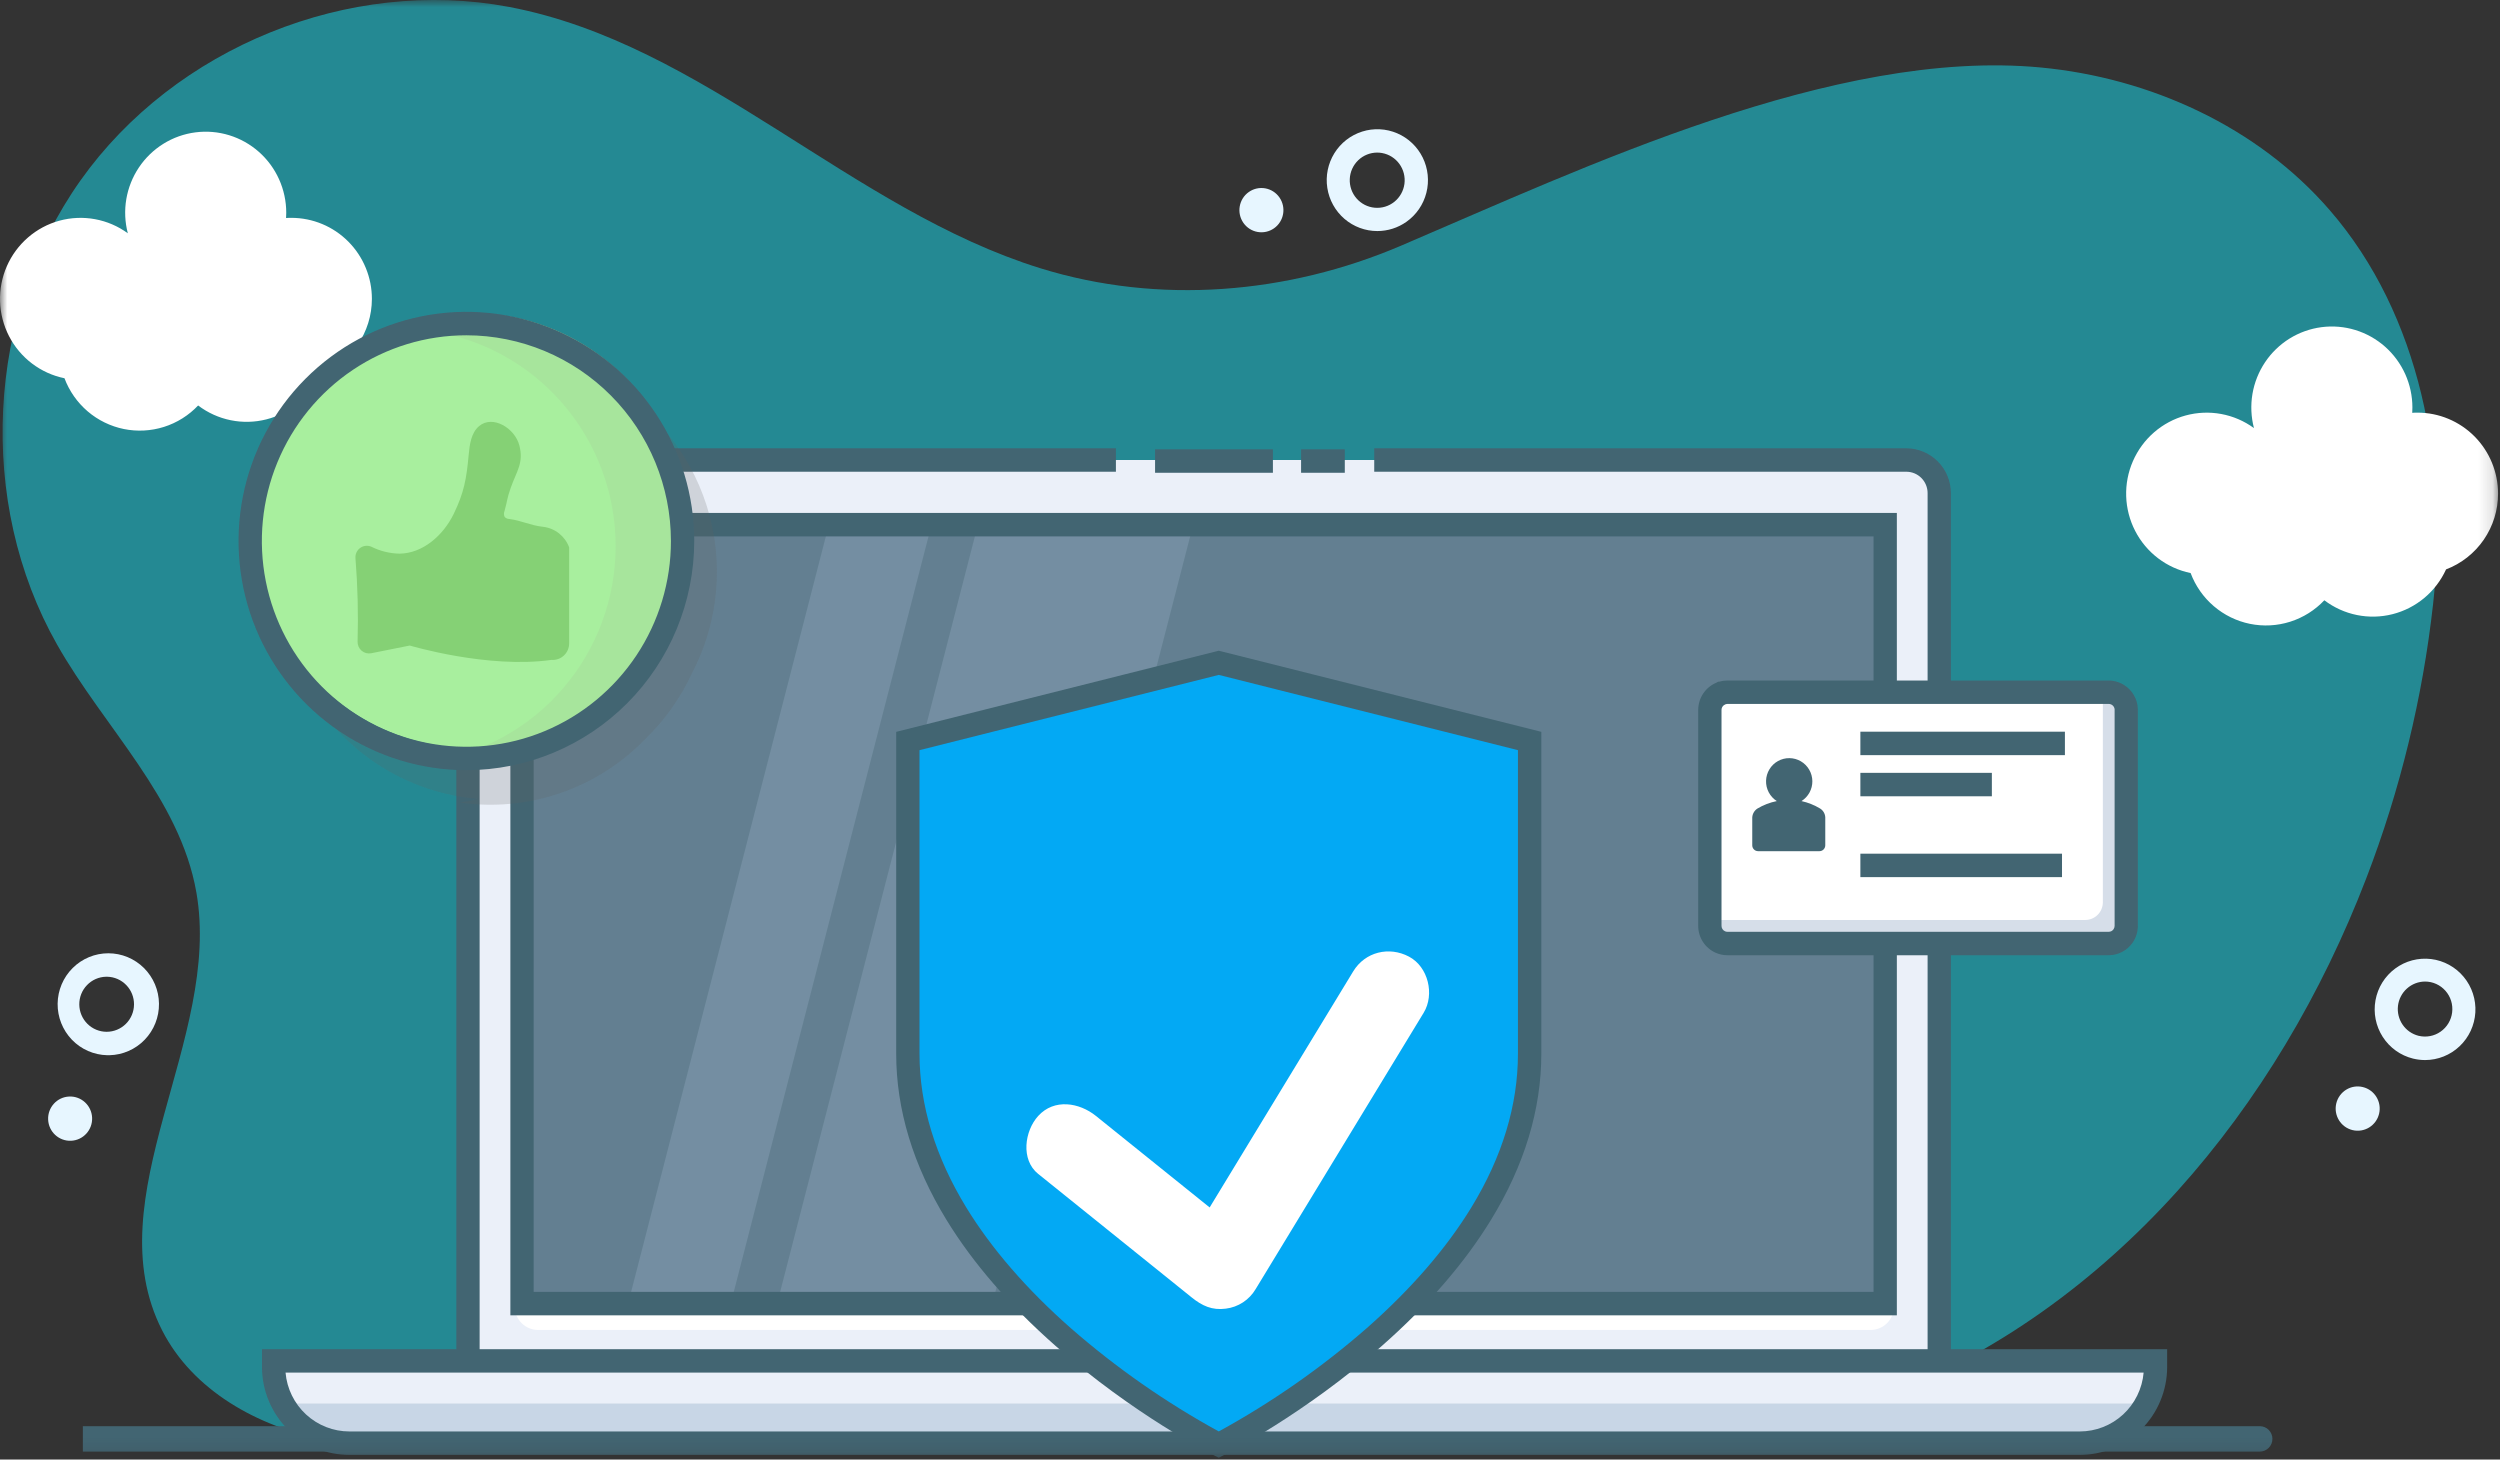 <svg width="173" height="101" viewBox="0 0 173 101" fill="none" xmlns="http://www.w3.org/2000/svg">
<rect x="0" y="0" width="173" height="101" fill="#333333" stroke="none"/>
<g clip-path="url(#clip0_134_1302)">
<mask id="mask0_134_1302" style="mask-type:luminance" maskUnits="userSpaceOnUse" x="0" y="0" width="173" height="101">
<path d="M172.871 0H0V100.877H172.871V0Z" fill="white"/>
</mask>
<g mask="url(#mask0_134_1302)">
<path opacity="0.5" d="M163.749 60.77C157.64 76.681 146.153 90.621 130.199 96.748C128.124 97.543 126.005 98.218 123.853 98.769C112.47 101.688 100.017 100.673 89.524 95.353C85.071 93.094 81.01 90.109 76.541 87.882C72.071 85.655 66.967 84.198 62.102 85.297C57.914 86.243 54.38 88.956 50.822 91.372C42.434 97.068 32.348 101.576 22.416 99.619C17.846 98.72 13.345 96.23 11.223 92.067C6.531 82.863 15.379 71.921 13.587 61.742C12.441 55.228 7.204 50.35 3.948 44.601C-1.624 34.767 -0.965 21.705 5.568 12.49C12.101 3.276 24.161 -1.612 35.218 0.478C48.702 3.028 58.897 14.506 72.008 18.568C80.208 21.106 89.11 20.349 96.942 17.006C109.595 11.605 126.978 3.321 141.217 4.67C148.789 5.388 156.216 8.768 161.214 14.54C167.532 21.826 169.426 32.171 168.372 41.779C167.649 48.283 166.095 54.666 163.749 60.77Z" fill="#16E1F5"/>
<path d="M167.814 73.356C167.533 73.355 167.253 73.321 166.981 73.254C166.118 73.041 165.369 72.504 164.886 71.754C164.404 71.004 164.224 70.097 164.384 69.218C164.542 68.339 165.03 67.554 165.745 67.024C166.46 66.494 167.35 66.259 168.232 66.366C169.114 66.474 169.922 66.916 170.49 67.602C171.06 68.288 171.347 69.167 171.294 70.059C171.24 70.951 170.851 71.789 170.204 72.401C169.557 73.014 168.703 73.355 167.814 73.356ZM167.814 67.923C167.352 67.925 166.907 68.096 166.561 68.406C166.216 68.715 165.995 69.14 165.94 69.602C165.886 70.063 166.001 70.529 166.264 70.912C166.526 71.294 166.919 71.566 167.368 71.678C167.627 71.74 167.897 71.747 168.161 71.697C168.423 71.648 168.672 71.543 168.891 71.389C169.11 71.236 169.295 71.037 169.432 70.807C169.57 70.576 169.658 70.319 169.689 70.053C169.721 69.786 169.696 69.515 169.617 69.259C169.537 69.002 169.404 68.766 169.227 68.564C169.049 68.363 168.833 68.202 168.588 68.091C168.345 67.981 168.082 67.923 167.814 67.923Z" fill="#E7F6FF"/>
<path d="M164.632 77.075C164.83 76.252 164.328 75.424 163.51 75.225C162.693 75.025 161.87 75.531 161.671 76.353C161.473 77.175 161.975 78.003 162.792 78.202C163.611 78.402 164.433 77.897 164.632 77.075Z" fill="#E7F6FF"/>
<path d="M7.419 73.021C6.495 73.001 5.617 72.615 4.975 71.948C4.333 71.28 3.978 70.385 3.988 69.456C3.999 68.527 4.372 67.64 5.029 66.987C5.686 66.333 6.572 65.967 7.495 65.967C8.419 65.967 9.305 66.333 9.962 66.987C10.618 67.64 10.992 68.527 11.002 69.456C11.012 70.385 10.658 71.28 10.015 71.948C9.373 72.615 8.495 73.001 7.572 73.021H7.419ZM7.419 67.59H7.339C6.841 67.601 6.366 67.809 6.02 68.17C5.673 68.53 5.481 69.013 5.487 69.515C5.492 70.017 5.694 70.496 6.048 70.849C6.403 71.202 6.882 71.4 7.38 71.4C7.879 71.4 8.358 71.202 8.712 70.849C9.067 70.496 9.269 70.017 9.274 69.515C9.28 69.013 9.088 68.53 8.741 68.17C8.394 67.809 7.92 67.601 7.421 67.59H7.419Z" fill="#E7F6FF"/>
<path d="M4.918 78.941C5.759 78.904 6.411 78.19 6.374 77.344C6.338 76.499 5.627 75.843 4.787 75.88C3.947 75.916 3.295 76.631 3.331 77.476C3.367 78.322 4.078 78.977 4.918 78.941Z" fill="#E7F6FF"/>
<path d="M95.315 15.989C94.478 15.99 93.669 15.689 93.033 15.142C92.398 14.594 91.978 13.836 91.85 13.004C91.722 12.172 91.895 11.322 92.337 10.606C92.778 9.891 93.46 9.359 94.258 9.106C95.056 8.852 95.918 8.895 96.687 9.225C97.457 9.555 98.084 10.152 98.454 10.907C98.824 11.662 98.913 12.525 98.705 13.341C98.498 14.156 98.006 14.87 97.321 15.352C96.733 15.766 96.033 15.988 95.315 15.989ZM95.305 10.559C94.815 10.559 94.344 10.748 93.99 11.088C93.636 11.429 93.426 11.893 93.404 12.385C93.382 12.877 93.549 13.359 93.872 13.73C94.194 14.1 94.646 14.332 95.134 14.375C95.622 14.419 96.107 14.272 96.49 13.964C96.872 13.656 97.122 13.212 97.187 12.724C97.251 12.236 97.126 11.741 96.838 11.344C96.549 10.946 96.119 10.675 95.637 10.589C95.527 10.569 95.416 10.559 95.305 10.559Z" fill="#E7F6FF"/>
<path d="M88.165 15.797C88.853 15.311 89.02 14.356 88.537 13.663C88.054 12.97 87.105 12.802 86.416 13.288C85.727 13.774 85.561 14.729 86.043 15.422C86.526 16.115 87.476 16.282 88.165 15.797Z" fill="#E7F6FF"/>
<path d="M172.866 34.161C172.866 32.675 172.278 31.249 171.234 30.197C170.188 29.146 168.771 28.555 167.292 28.555C167.169 28.555 167.046 28.555 166.926 28.568C166.934 28.446 166.938 28.323 166.938 28.198C166.938 27.402 166.768 26.614 166.442 25.888C166.115 25.163 165.639 24.515 165.044 23.989C164.448 23.463 163.749 23.071 162.991 22.838C162.234 22.605 161.436 22.538 160.651 22.64C159.864 22.742 159.11 23.012 158.435 23.43C157.762 23.849 157.184 24.407 156.742 25.068C156.3 25.729 156.002 26.477 155.869 27.263C155.738 28.048 155.773 28.853 155.974 29.624C155.301 29.132 154.526 28.799 153.708 28.648C152.889 28.497 152.048 28.532 151.245 28.751C150.441 28.97 149.698 29.367 149.066 29.913C148.436 30.459 147.936 31.14 147.6 31.906C147.265 32.672 147.105 33.504 147.132 34.34C147.159 35.177 147.371 35.997 147.754 36.74C148.136 37.483 148.679 38.13 149.343 38.635C150.007 39.139 150.775 39.488 151.591 39.655C151.924 40.543 152.475 41.331 153.194 41.946C153.912 42.561 154.775 42.983 155.7 43.171C156.623 43.359 157.582 43.308 158.481 43.023C159.38 42.738 160.194 42.227 160.844 41.539C161.51 42.044 162.279 42.393 163.096 42.559C163.913 42.726 164.756 42.706 165.564 42.501C166.373 42.296 167.124 41.911 167.766 41.375C168.407 40.839 168.919 40.165 169.267 39.403C170.325 39 171.235 38.282 171.879 37.346C172.521 36.41 172.866 35.299 172.866 34.161Z" fill="white"/>
<path d="M25.735 20.686C25.736 19.95 25.592 19.221 25.312 18.54C25.033 17.859 24.622 17.241 24.105 16.72C23.587 16.198 22.973 15.785 22.297 15.503C21.62 15.221 20.895 15.075 20.163 15.075C20.04 15.075 19.917 15.075 19.796 15.088C19.804 14.966 19.808 14.843 19.808 14.718C19.808 13.922 19.639 13.134 19.312 12.408C18.986 11.682 18.509 11.035 17.914 10.509C17.32 9.983 16.62 9.591 15.862 9.358C15.105 9.125 14.306 9.058 13.521 9.16C12.735 9.262 11.98 9.531 11.306 9.95C10.633 10.369 10.055 10.927 9.613 11.588C9.17 12.249 8.873 12.997 8.74 13.782C8.608 14.568 8.644 15.373 8.845 16.143C8.171 15.652 7.397 15.319 6.579 15.168C5.76 15.017 4.919 15.052 4.115 15.271C3.312 15.49 2.568 15.887 1.938 16.433C1.307 16.979 0.806 17.66 0.471 18.426C0.136 19.192 -0.024 20.024 0.003 20.86C0.029 21.697 0.242 22.517 0.624 23.26C1.007 24.003 1.55 24.65 2.214 25.155C2.878 25.659 3.646 26.008 4.461 26.174C4.795 27.062 5.346 27.849 6.064 28.464C6.783 29.078 7.644 29.499 8.568 29.688C9.493 29.876 10.449 29.825 11.348 29.541C12.248 29.256 13.061 28.746 13.711 28.059C14.376 28.564 15.146 28.913 15.963 29.079C16.779 29.246 17.623 29.226 18.431 29.021C19.239 28.816 19.991 28.431 20.632 27.895C21.273 27.359 21.786 26.685 22.134 25.923C23.191 25.52 24.102 24.804 24.745 23.869C25.388 22.934 25.733 21.824 25.735 20.686Z" fill="white"/>
<path d="M128.262 100.45H48.08V98.692H128.262C128.494 98.692 128.716 98.785 128.88 98.949C129.044 99.114 129.136 99.338 129.136 99.571C129.136 99.804 129.044 100.027 128.88 100.192C128.716 100.357 128.494 100.45 128.262 100.45Z" fill="#426572"/>
<path d="M44.493 100.45H39.591C39.359 100.45 39.137 100.357 38.973 100.192C38.809 100.027 38.717 99.804 38.717 99.571C38.717 99.338 38.809 99.114 38.973 98.949C39.137 98.785 39.359 98.692 39.591 98.692H44.493C44.725 98.692 44.947 98.785 45.111 98.949C45.275 99.114 45.367 99.338 45.367 99.571C45.367 99.804 45.275 100.027 45.111 100.192C44.947 100.357 44.725 100.45 44.493 100.45Z" fill="#426572"/>
<path d="M36.409 100.45H34.847C34.616 100.45 34.393 100.357 34.23 100.192C34.066 100.027 33.974 99.804 33.974 99.571C33.974 99.338 34.066 99.114 34.23 98.949C34.393 98.785 34.616 98.692 34.847 98.692H36.409C36.641 98.692 36.863 98.785 37.027 98.949C37.191 99.114 37.283 99.338 37.283 99.571C37.283 99.804 37.191 100.027 37.027 100.192C36.863 100.357 36.641 100.45 36.409 100.45Z" fill="#426572"/>
<path d="M156.377 100.45H131.733V98.692H156.377C156.609 98.692 156.832 98.785 156.996 98.949C157.16 99.114 157.251 99.338 157.251 99.571C157.251 99.804 157.16 100.027 156.996 100.192C156.832 100.357 156.609 100.45 156.377 100.45Z" fill="#426572"/>
<path d="M30.379 100.45H5.733V98.692H30.379C30.611 98.692 30.833 98.785 30.997 98.949C31.161 99.114 31.253 99.338 31.253 99.571C31.253 99.804 31.161 100.027 30.997 100.192C30.833 100.357 30.611 100.45 30.379 100.45Z" fill="#426572"/>
<path d="M34.179 31.833H132.405C132.641 31.833 132.874 31.88 133.092 31.97C133.31 32.061 133.508 32.194 133.675 32.362C133.841 32.53 133.974 32.729 134.064 32.948C134.154 33.167 134.201 33.402 134.201 33.639V96.309H32.383V33.639C32.383 33.402 32.43 33.167 32.52 32.948C32.61 32.729 32.742 32.53 32.909 32.362C33.076 32.194 33.274 32.061 33.492 31.97C33.71 31.88 33.944 31.833 34.179 31.833Z" fill="#EBF0F9"/>
<path d="M130.659 36.307H36.326V90.512H130.659V36.307Z" fill="#637F91"/>
<path d="M35.622 90.41H131.061C131.061 90.841 130.891 91.254 130.588 91.558C130.286 91.862 129.875 92.033 129.448 92.033H37.235C36.807 92.033 36.397 91.862 36.094 91.558C35.791 91.254 35.622 90.841 35.622 90.41Z" fill="white"/>
<g opacity="0.5">
<path opacity="0.5" d="M64.514 36.104L50.411 90.817H43.308L57.411 36.104H64.514Z" fill="#A7BCD5"/>
<path opacity="0.5" d="M82.619 36.104L68.514 90.817H53.621L67.724 36.104H82.619Z" fill="#A7BCD5"/>
</g>
<path d="M135.003 97.121H31.577V37.979C31.579 36.135 32.309 34.366 33.605 33.062C34.902 31.758 36.66 31.024 38.494 31.022H77.221V32.644H38.494C37.088 32.646 35.74 33.209 34.745 34.209C33.751 35.209 33.192 36.565 33.19 37.979V95.498H133.39V34.122C133.39 33.73 133.235 33.355 132.959 33.077C132.684 32.8 132.31 32.645 131.921 32.644H95.097V31.022H131.921C132.738 31.024 133.52 31.352 134.098 31.933C134.675 32.513 135 33.3 135.003 34.122V97.121Z" fill="#426572"/>
<path d="M19.542 94.375H149.767V94.797C149.767 96.195 149.214 97.536 148.232 98.525C147.248 99.514 145.914 100.07 144.524 100.07H24.785C23.394 100.07 22.061 99.514 21.078 98.525C20.094 97.536 19.542 96.195 19.542 94.797V94.375Z" fill="#EBF0F9"/>
<path opacity="0.5" d="M149.101 97.123C148.815 97.872 148.31 98.515 147.652 98.969C146.995 99.423 146.217 99.665 145.419 99.665H23.081C22.284 99.665 21.506 99.423 20.848 98.969C20.191 98.515 19.686 97.872 19.4 97.123H149.101Z" fill="#A7BCD5"/>
<path d="M143.918 100.681H24.178C22.575 100.679 21.037 100.038 19.903 98.897C18.769 97.756 18.131 96.21 18.129 94.597V93.364H149.967V94.597C149.966 96.21 149.327 97.756 148.194 98.897C147.059 100.038 145.522 100.679 143.918 100.681ZM19.76 94.985C19.857 96.097 20.364 97.131 21.182 97.885C22.001 98.639 23.07 99.057 24.18 99.057H143.919C145.028 99.057 146.098 98.639 146.917 97.885C147.734 97.131 148.242 96.097 148.339 94.985H19.76Z" fill="#426572"/>
<path d="M131.262 91.019H35.318V35.496H131.262V91.019ZM36.929 89.396H129.649V37.118H36.931L36.929 89.396Z" fill="#426572"/>
<path d="M147.34 49.325V64.275C147.338 64.597 147.21 64.905 146.984 65.133C146.757 65.361 146.45 65.49 146.131 65.492H119.738C119.569 65.492 119.401 65.456 119.246 65.386C119.032 65.291 118.849 65.135 118.721 64.937C118.592 64.739 118.524 64.508 118.524 64.272V49.325C118.524 49.078 118.598 48.837 118.737 48.634C118.876 48.431 119.073 48.275 119.301 48.187C119.439 48.133 119.586 48.105 119.734 48.105H146.122C146.414 48.106 146.696 48.213 146.918 48.406C147.139 48.599 147.283 48.865 147.324 49.156C147.334 49.212 147.339 49.268 147.34 49.325Z" fill="white"/>
<path d="M147.139 48.918V63.868C147.136 64.19 147.008 64.498 146.782 64.726C146.555 64.953 146.249 65.082 145.929 65.084H119.537C119.367 65.085 119.199 65.049 119.045 64.979C118.83 64.884 118.647 64.728 118.519 64.53C118.391 64.332 118.323 64.101 118.323 63.865V63.662H144.308C144.628 63.66 144.934 63.531 145.161 63.303C145.387 63.076 145.515 62.767 145.518 62.445V47.698H145.921C146.213 47.699 146.495 47.806 146.717 47.998C146.937 48.191 147.081 48.458 147.123 48.749C147.132 48.805 147.137 48.861 147.139 48.918Z" fill="#D6DEE9"/>
<path d="M145.925 66.103H119.537C119.253 66.103 118.973 66.043 118.714 65.926C118.357 65.766 118.054 65.506 117.842 65.177C117.629 64.848 117.516 64.463 117.516 64.071V49.122C117.518 48.72 117.638 48.328 117.86 47.994C118.083 47.66 118.398 47.4 118.766 47.245L118.901 47.172H118.965C119.149 47.118 119.34 47.091 119.531 47.091H145.92C146.406 47.093 146.875 47.271 147.242 47.592C147.609 47.912 147.85 48.355 147.92 48.84C147.933 48.933 147.94 49.028 147.94 49.122V64.072C147.941 64.494 147.809 64.906 147.565 65.25C147.378 65.513 147.132 65.727 146.847 65.875C146.562 66.024 146.246 66.102 145.925 66.103ZM119.295 48.796C119.244 48.834 119.202 48.883 119.173 48.94C119.144 48.997 119.129 49.06 119.129 49.123V64.072C119.129 64.151 119.152 64.229 119.195 64.295C119.239 64.362 119.3 64.414 119.373 64.445C119.424 64.469 119.48 64.481 119.537 64.48H145.925C145.989 64.48 146.054 64.464 146.112 64.434C146.17 64.403 146.218 64.36 146.256 64.306C146.304 64.237 146.331 64.155 146.331 64.071V49.122C146.332 49.105 146.332 49.088 146.331 49.071C146.317 48.972 146.27 48.882 146.196 48.816C146.121 48.75 146.027 48.713 145.928 48.712H119.537C119.499 48.712 119.461 48.718 119.425 48.729L119.295 48.796Z" fill="#426572"/>
<path d="M125.953 55.95C125.553 55.709 125.117 55.535 124.662 55.435C124.894 55.289 125.085 55.086 125.217 54.845C125.349 54.604 125.417 54.333 125.415 54.058C125.412 53.779 125.337 53.505 125.198 53.264C125.058 53.022 124.858 52.821 124.618 52.681C124.378 52.541 124.106 52.465 123.828 52.463C123.55 52.46 123.277 52.53 123.034 52.666C122.791 52.801 122.588 52.998 122.444 53.237C122.299 53.476 122.219 53.748 122.211 54.027C122.203 54.306 122.267 54.583 122.397 54.83C122.528 55.076 122.719 55.285 122.954 55.435C122.48 55.53 122.025 55.706 121.609 55.954C121.507 56.021 121.422 56.111 121.361 56.217C121.299 56.322 121.264 56.441 121.256 56.564V58.496C121.256 58.603 121.298 58.706 121.374 58.783C121.45 58.859 121.552 58.901 121.659 58.901H125.906C126.013 58.901 126.115 58.859 126.191 58.783C126.266 58.706 126.309 58.603 126.309 58.496V56.561C126.303 56.438 126.268 56.318 126.206 56.211C126.144 56.105 126.057 56.015 125.953 55.95Z" fill="#426572"/>
<path d="M142.892 50.633H128.738V52.256H142.892V50.633Z" fill="#426572"/>
<path d="M137.837 53.481H128.738V55.103H137.837V53.481Z" fill="#426572"/>
<path d="M142.691 59.075H128.738V60.697H142.691V59.075Z" fill="#426572"/>
<path d="M84.769 99.971C84.769 99.971 106.284 89.154 106.284 72.92V51.277L84.769 45.869L63.253 51.277V72.919C63.253 89.15 84.769 99.971 84.769 99.971Z" fill="#03A9F4"/>
<path d="M89.034 97.978C87.651 98.895 86.223 99.741 84.755 100.512C84.755 100.512 63.24 89.695 63.24 73.46V51.818L67.945 50.635V68.982C67.945 83.124 82.158 93.699 89.034 97.978Z" fill="#03A9F4"/>
<path d="M84.338 100.876L83.978 100.695C83.755 100.583 78.444 97.89 73.05 93.141C69.865 90.338 67.325 87.404 65.498 84.418C63.187 80.641 62.017 76.773 62.017 72.925V50.644L84.338 45.03L84.535 45.079L106.66 50.643V72.918C106.66 76.773 105.49 80.641 103.179 84.411C101.352 87.398 98.812 90.332 95.627 93.135C90.233 97.883 84.922 100.571 84.699 100.689L84.338 100.876ZM63.63 51.911V72.918C63.63 76.468 64.72 80.05 66.872 83.567C68.619 86.415 71.05 89.226 74.112 91.92C77.255 94.662 80.684 97.055 84.338 99.055C88.003 97.048 91.441 94.648 94.592 91.897C97.647 89.204 100.078 86.397 101.815 83.558C103.965 80.042 105.041 76.469 105.041 72.925V51.911L84.338 46.703L63.63 51.911Z" fill="#426572"/>
<path d="M71.84 81.232L81.137 88.713L82.457 89.776C83.185 90.363 83.876 90.686 84.828 90.558C85.251 90.506 85.658 90.358 86.015 90.123C86.373 89.889 86.672 89.575 86.89 89.206L97.066 72.471L98.517 70.085C99.289 68.816 98.835 66.906 97.505 66.2C96.13 65.469 94.466 65.865 93.643 67.218L83.467 83.951L82.016 86.338L86.452 85.763L77.158 78.285L75.838 77.222C74.687 76.296 72.954 76.005 71.845 77.222C70.904 78.252 70.614 80.247 71.845 81.238L71.84 81.232Z" fill="white"/>
<path opacity="0.2" d="M47.854 46.647C48.793 44.873 49.37 42.928 49.55 40.926C49.73 38.924 49.51 36.907 48.902 34.992C48.294 33.078 47.311 31.305 46.011 29.779C44.712 28.252 43.121 27.003 41.333 26.105C39.545 25.207 37.597 24.679 35.603 24.551C33.609 24.422 31.61 24.697 29.723 25.359C27.836 26.021 26.1 27.056 24.618 28.403C23.135 29.751 21.936 31.383 21.091 33.204C19.924 35.409 19.32 37.871 19.335 40.368C19.349 42.866 19.982 45.321 21.175 47.511C22.368 49.702 24.084 51.559 26.168 52.916C28.253 54.273 30.641 55.087 33.116 55.285C32.684 55.388 32.245 55.471 31.8 55.535C34.143 55.875 36.533 55.651 38.773 54.88C41.014 54.111 43.04 52.817 44.687 51.106C46.004 49.826 47.078 48.315 47.854 46.647Z" fill="#606060"/>
<path d="M32.632 51.77C40.895 51.77 47.593 45.033 47.593 36.722C47.593 28.411 40.895 21.673 32.632 21.673C24.369 21.673 17.671 28.411 17.671 36.722C17.671 45.033 24.369 51.77 32.632 51.77Z" fill="#A8EF9E"/>
<path d="M46.879 37.797C46.879 39.955 46.417 42.087 45.526 44.05C44.634 46.012 43.334 47.758 41.712 49.171C40.091 50.584 38.186 51.629 36.128 52.236C34.07 52.843 31.905 52.998 29.782 52.69C33.342 52.173 36.598 50.382 38.952 47.647C41.307 44.912 42.603 41.415 42.603 37.797C42.603 34.178 41.307 30.681 38.952 27.946C36.598 25.211 33.342 23.421 29.782 22.903C31.906 22.595 34.07 22.75 36.129 23.357C38.187 23.964 40.092 25.009 41.714 26.422C43.335 27.835 44.636 29.581 45.528 31.544C46.419 33.507 46.881 35.639 46.881 37.797H46.879Z" fill="#A7E59C"/>
<path d="M32.276 53.297C29.157 53.298 26.108 52.368 23.515 50.625C20.922 48.883 18.901 46.406 17.707 43.508C16.514 40.609 16.201 37.42 16.81 34.344C17.418 31.267 18.92 28.441 21.125 26.223C23.33 24.005 26.14 22.494 29.199 21.882C32.257 21.271 35.428 21.585 38.309 22.785C41.19 23.986 43.653 26.019 45.385 28.627C47.118 31.235 48.042 34.302 48.042 37.439C48.037 41.643 46.374 45.674 43.419 48.647C40.463 51.62 36.456 53.292 32.276 53.297ZM32.276 23.202C29.476 23.201 26.74 24.036 24.412 25.6C22.084 27.165 20.269 29.388 19.198 31.99C18.126 34.591 17.846 37.454 18.392 40.216C18.938 42.978 20.286 45.514 22.265 47.506C24.245 49.497 26.767 50.853 29.513 51.403C32.258 51.952 35.105 51.67 37.691 50.593C40.277 49.515 42.488 47.69 44.044 45.349C45.599 43.008 46.429 40.255 46.429 37.439C46.425 33.664 44.933 30.046 42.279 27.376C39.626 24.707 36.029 23.206 32.276 23.202Z" fill="#426572"/>
<path d="M93.06 31.093H90.035V32.716H93.06V31.093Z" fill="#426572"/>
<path d="M88.085 31.093H79.931V32.716H88.085V31.093Z" fill="#426572"/>
<path d="M38.157 45.665C33.767 46.291 28.355 44.671 28.355 44.671L25.686 45.205C25.57 45.228 25.449 45.224 25.334 45.193C25.219 45.162 25.112 45.106 25.021 45.028C24.931 44.95 24.859 44.852 24.811 44.742C24.764 44.633 24.741 44.514 24.745 44.394C24.8 42.474 24.751 40.553 24.599 38.639C24.586 38.501 24.608 38.362 24.665 38.235C24.722 38.108 24.811 37.999 24.923 37.918C25.036 37.837 25.167 37.786 25.304 37.772C25.442 37.758 25.581 37.781 25.707 37.837C26.308 38.136 26.967 38.298 27.637 38.313C29.257 38.3 30.671 37.051 31.394 35.567C32.117 34.084 32.281 33.123 32.433 31.473C32.499 30.753 32.604 29.954 33.148 29.491C34.089 28.689 35.638 29.626 35.943 30.837C36.248 32.047 35.756 32.585 35.341 33.761C35.072 34.529 35.131 34.572 34.913 35.363C34.886 35.427 34.872 35.497 34.873 35.567C34.875 35.637 34.891 35.706 34.921 35.769C34.96 35.813 35.008 35.848 35.061 35.873C35.114 35.898 35.172 35.911 35.23 35.912C36.109 36.026 36.686 36.356 37.567 36.453C37.971 36.497 38.356 36.654 38.677 36.905C38.998 37.157 39.243 37.493 39.385 37.877V44.514C39.387 44.672 39.355 44.829 39.293 44.975C39.231 45.12 39.14 45.251 39.025 45.359C38.91 45.468 38.774 45.551 38.625 45.603C38.477 45.656 38.319 45.677 38.162 45.665H38.157Z" fill="#85D175"/>
</g>
</g>
<defs>
<clipPath id="clip0_134_1302">
<rect width="173" height="101" fill="white"/>
</clipPath>
</defs>
</svg>
